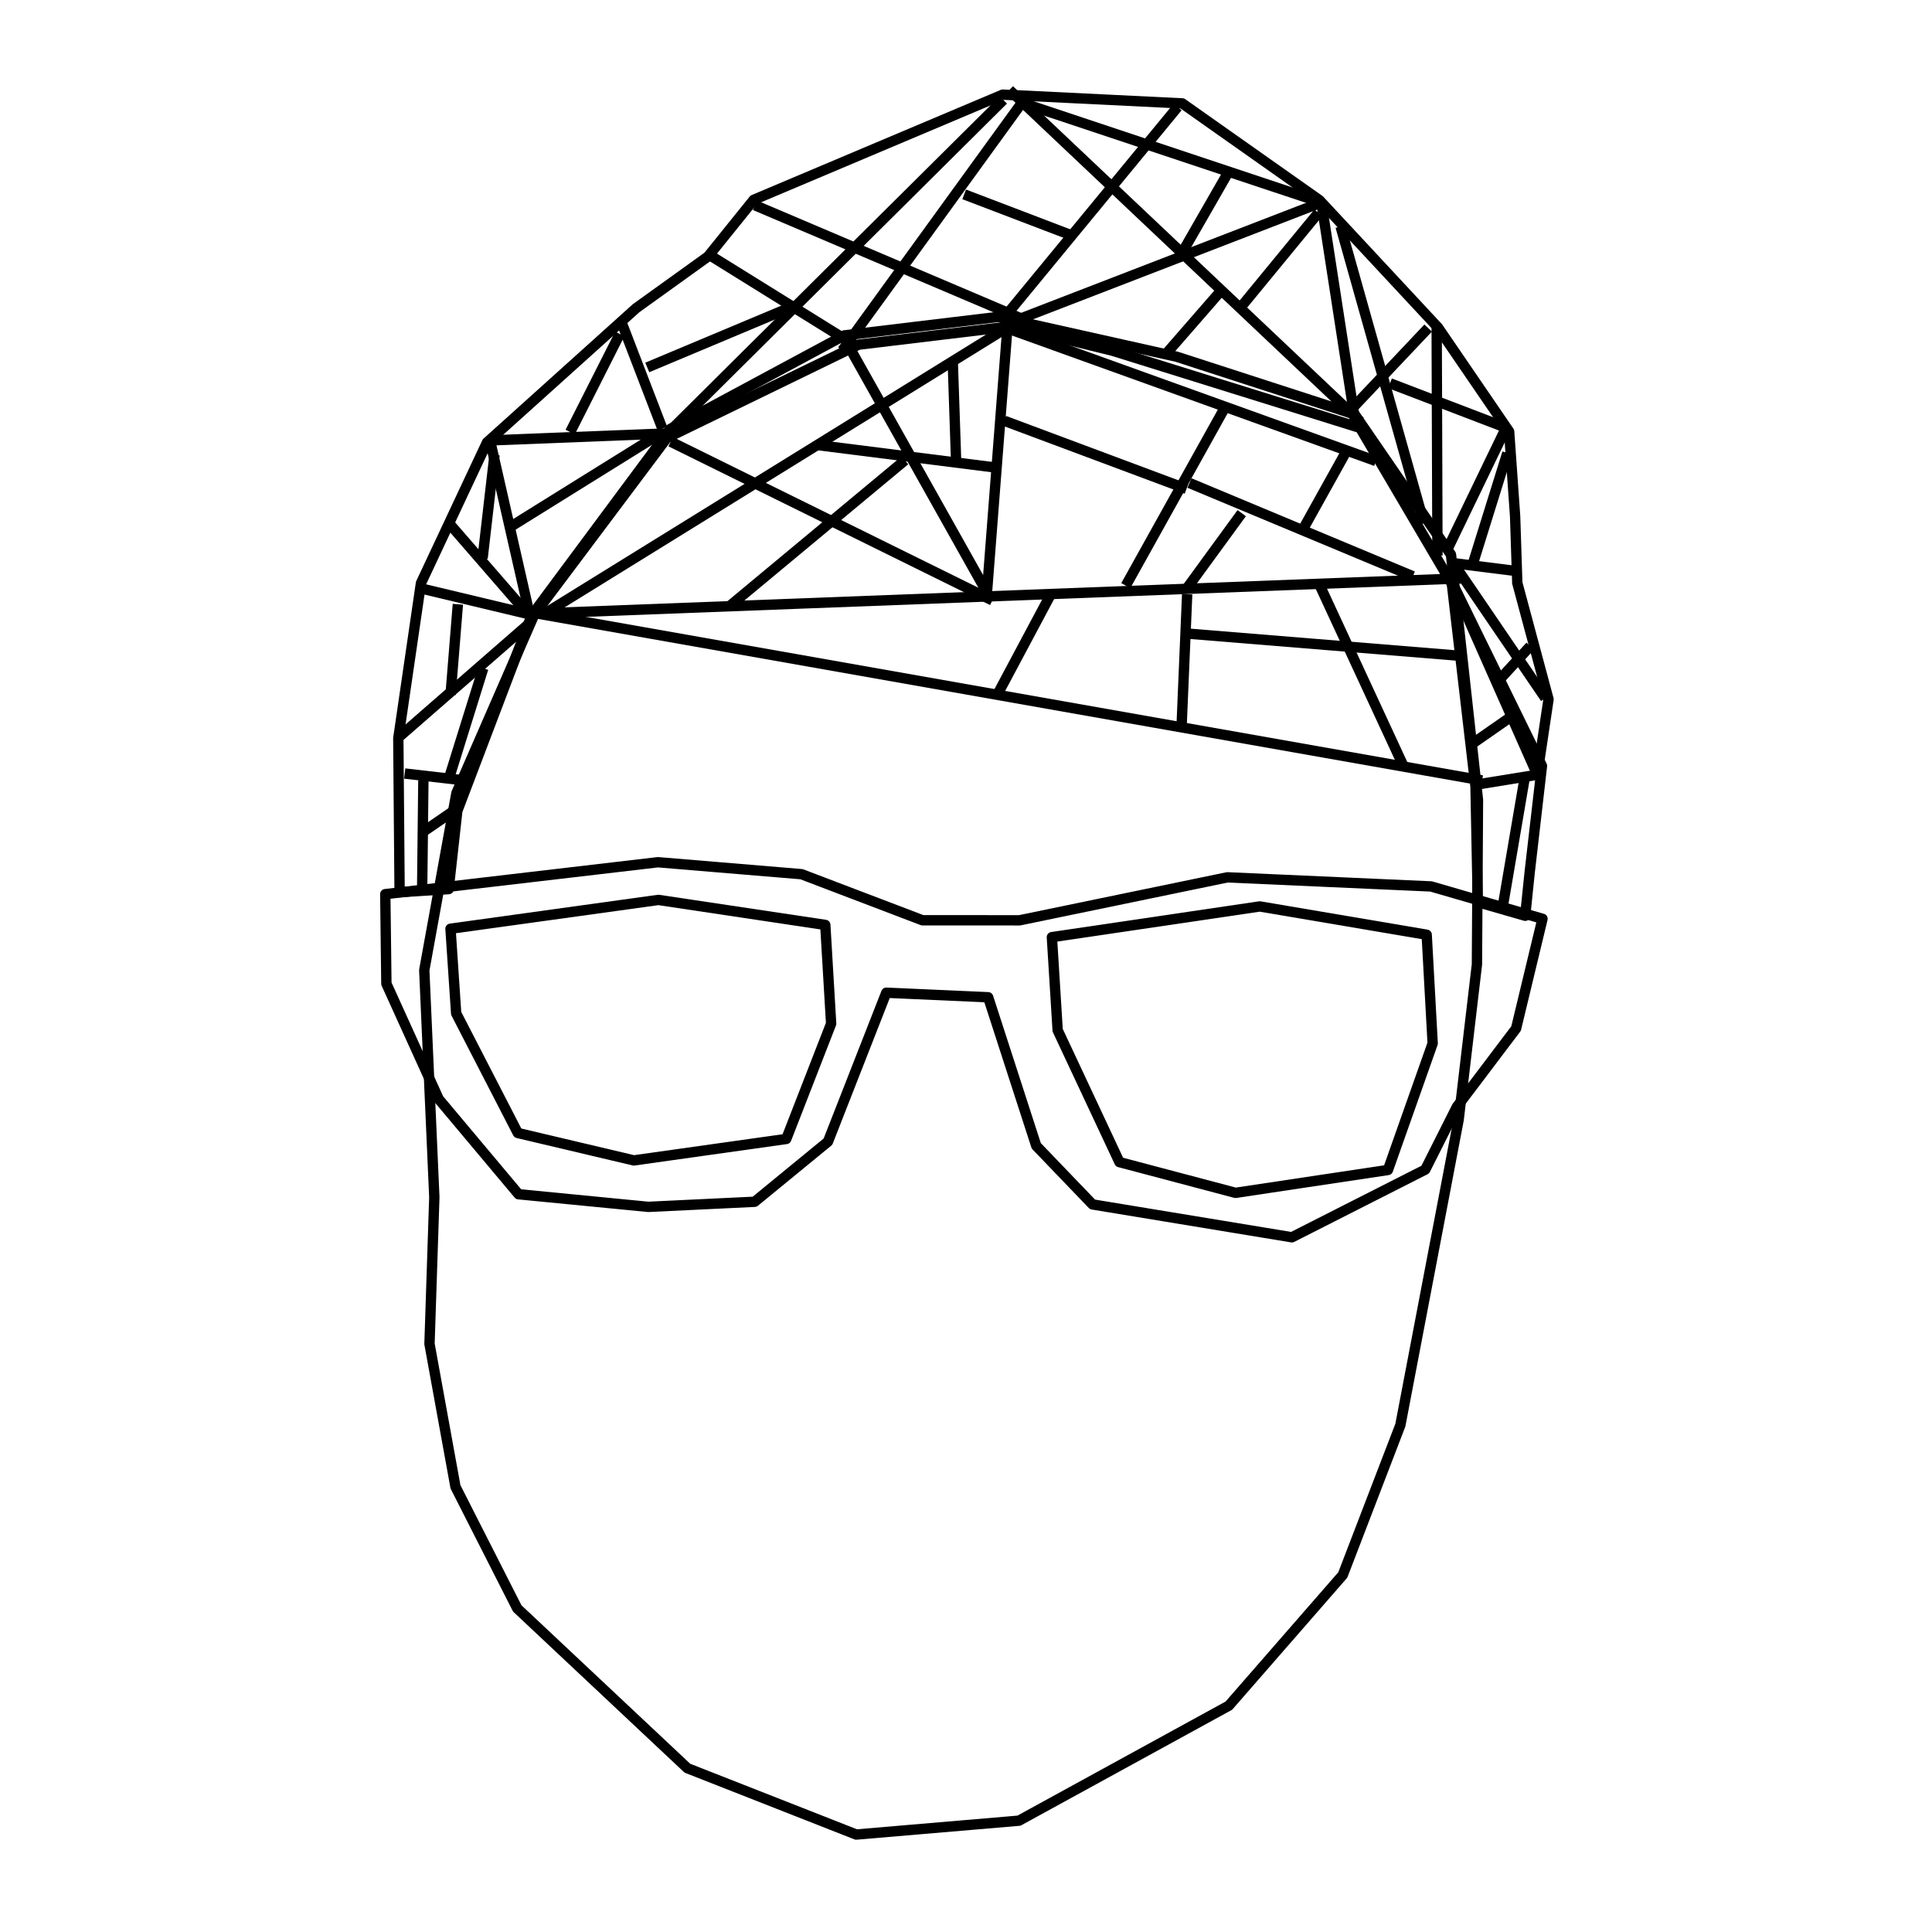 <?xml version="1.0" encoding="UTF-8" standalone="no"?>
<!DOCTYPE svg PUBLIC "-//W3C//DTD SVG 1.1//EN" "http://www.w3.org/Graphics/SVG/1.1/DTD/svg11.dtd">
<svg width="100%" height="100%" viewBox="0 0 934 934" version="1.1" xmlns="http://www.w3.org/2000/svg" xmlns:xlink="http://www.w3.org/1999/xlink" xml:space="preserve" style="fill-rule:evenodd;clip-rule:evenodd;stroke-linejoin:round;stroke-miterlimit:10;fill:white;">
    <g>
        <path d="M0,0L933.333,0L933.333,933.333L0,933.333L0,0Z" style="fill-opacity:0;"/>
        <path d="M250.059,777.572L220.197,718.796L207.633,649.688L209.97,578.79L205.108,469.016L220.654,383.388L259.637,294.023L323.976,207.418L408.147,162.145L482.639,153.192L568.925,172.476L654.927,200.355L701.454,268.128L714.507,386.702L714.003,466.245L705.168,541.284L676.982,688.965L649.151,761.402L594.071,824.575L492.598,880.181L413.936,886.885L332.315,854.814L250.059,777.572Z" style="fill-opacity:0;"/>
        <path d="M250.059,777.572L220.197,718.796L207.633,649.688L209.97,578.79L205.108,469.016L220.654,383.388L259.637,294.023L323.976,207.418L408.147,162.145L482.639,153.192L568.925,172.476L654.927,200.355L701.454,268.128L714.507,386.702L714.003,466.245L705.168,541.284L676.982,688.965L649.151,761.402L594.071,824.575L492.598,880.181L413.936,886.885L332.315,854.814L250.059,777.572Z" style="fill:none;stroke:black;stroke-width:5px;"/>
        <path d="M193.184,431.331L192.557,356.917L203.51,281.923L235.433,213.888L307.532,148.977L342.273,124.011L364.376,96.592L484.773,45.745L571.554,49.988L637.854,96.743L695.184,158.33L729.568,208.613L732.457,249.535L733.512,281.811L748.619,338.076L743.18,374.499L703.714,285.39L657.542,206.875L537.932,169.584L489.564,157.667L415.071,166.62L322.427,211.689L255.899,300.39L221.08,392.005L216.894,429.827L193.184,431.331Z" style="fill-opacity:0;"/>
        <path d="M193.184,431.331L192.557,356.917L203.51,281.923L235.433,213.888L307.532,148.977L342.273,124.011L364.376,96.592L484.773,45.745L571.554,49.988L637.854,96.743L695.184,158.33L729.568,208.613L732.457,249.535L733.512,281.811L748.619,338.076L743.18,374.499L703.714,285.39L657.542,206.875L537.932,169.584L489.564,157.667L415.071,166.62L322.427,211.689L255.899,300.39L221.08,392.005L216.894,429.827L193.184,431.331Z" style="fill:none;stroke:black;stroke-width:5px;"/>
        <path d="M745.441,370.256L739.502,421.715L737.335,442.71L714.426,436.121L713.313,380.231L701.74,281.045L745.441,370.256Z" style="fill-opacity:0;"/>
        <path d="M745.441,370.256L739.502,421.715L737.335,442.71L714.426,436.121L713.313,380.231L701.74,281.045L745.441,370.256Z" style="fill:none;stroke:black;stroke-width:5px;"/>
        <path d="M186.259,432.269L318.064,416.834L387.484,422.616L445.928,444.889L492.906,444.913L593.325,424.138L691.813,428.532L745.703,444.183L732.929,497.221L704.317,535.06L689.028,565.425L624.554,598.15L528.161,582.26L500.963,553.932L477.707,482.109L428.461,479.915L400.263,551.928L364.829,580.976L313.404,583.443L250.687,577.334L212.086,531.322L186.792,475.549L186.259,432.269Z" style="fill:none;"/>
        <path d="M186.259,432.269L318.064,416.834L387.484,422.616L445.928,444.889L492.906,444.913L593.325,424.138L691.813,428.532L745.703,444.183L732.929,497.221L704.317,535.06L689.028,565.425L624.554,598.15L528.161,582.26L500.963,553.932L477.707,482.109L428.461,479.915L400.263,551.928L364.829,580.976L313.404,583.443L250.687,577.334L212.086,531.322L186.792,475.549L186.259,432.269Z" style="fill:none;stroke:black;stroke-width:5px;"/>
        <path d="M217.785,448.992L220.525,489.889L250.323,547.724L306.414,560.986L380.112,550.611L401.802,494.868L398.972,447.141L318.289,435.053L217.785,448.992Z" style="fill-opacity:0;"/>
        <path d="M217.785,448.992L220.525,489.889L250.323,547.724L306.414,560.986L380.112,550.611L401.802,494.868L398.972,447.141L318.289,435.053L217.785,448.992Z" style="fill:none;stroke:black;stroke-width:5px;"/>
        <path d="M508.522,453.055L511.312,498.052L541.182,561.81L597.293,576.667L670.983,565.608L692.605,504.398L689.717,451.887L609.014,438.205L508.522,453.055Z" style="fill-opacity:0;"/>
        <path d="M508.522,453.055L511.312,498.052L541.182,561.81L597.293,576.667L670.983,565.608L692.605,504.398L689.717,451.887L609.014,438.205L508.522,453.055Z" style="fill:none;stroke:black;stroke-width:5px;"/>
        <path d="M487.991,43.479L657.598,203.825" style="fill-opacity:0;"/>
        <path d="M487.991,43.479L657.598,203.825" style="fill:none;stroke:black;stroke-width:5px;"/>
        <path d="M484.912,157.286L640.124,97.349" style="fill-opacity:0;"/>
        <path d="M484.912,157.286L640.124,97.349" style="fill:none;stroke:black;stroke-width:5px;"/>
        <path d="M483.563,155.858L569.295,51.732" style="fill-opacity:0;"/>
        <path d="M483.563,155.858L569.295,51.732" style="fill:none;stroke:black;stroke-width:5px;"/>
        <path d="M494.744,49.929L636.571,97.173" style="fill-opacity:0;"/>
        <path d="M494.744,49.929L636.571,97.173" style="fill:none;stroke:black;stroke-width:5px;"/>
        <path d="M407.203,169.405L493.376,50.539" style="fill-opacity:0;"/>
        <path d="M407.203,169.405L493.376,50.539" style="fill:none;stroke:black;stroke-width:5px;"/>
        <path d="M364.957,99.232L497.429,155.547" style="fill-opacity:0;"/>
        <path d="M364.957,99.232L497.429,155.547" style="fill:none;stroke:black;stroke-width:5px;"/>
        <path d="M485.043,48.302L323.783,208.428" style="fill-opacity:0;"/>
        <path d="M485.043,48.302L323.783,208.428" style="fill:none;stroke:black;stroke-width:5px;"/>
        <path d="M343.94,123.88L414.775,167.88" style="fill-opacity:0;"/>
        <path d="M343.94,123.88L414.775,167.88" style="fill:none;stroke:black;stroke-width:5px;"/>
        <path d="M237.911,212.872L324.115,209.471" style="fill-opacity:0;"/>
        <path d="M237.911,212.872L324.115,209.471" style="fill:none;stroke:black;stroke-width:5px;"/>
        <path d="M300.404,155.68L320.215,207.208" style="fill-opacity:0;"/>
        <path d="M300.404,155.68L320.215,207.208" style="fill:none;stroke:black;stroke-width:5px;"/>
        <path d="M312.906,177.636L380.559,149.258" style="fill-opacity:0;"/>
        <path d="M312.906,177.636L380.559,149.258" style="fill:none;stroke:black;stroke-width:5px;"/>
        <path d="M275.652,208.885L299.62,161.452" style="fill-opacity:0;"/>
        <path d="M275.652,208.885L299.62,161.452" style="fill:none;stroke:black;stroke-width:5px;"/>
        <path d="M466.117,93.962L518.432,113.93" style="fill-opacity:0;"/>
        <path d="M466.117,93.962L518.432,113.93" style="fill:none;stroke:black;stroke-width:5px;"/>
        <path d="M593.933,83.039L571.917,121.401" style="fill-opacity:0;"/>
        <path d="M593.933,83.039L571.917,121.401" style="fill:none;stroke:black;stroke-width:5px;"/>
        <path d="M563.13,171.73L589.304,141.683" style="fill-opacity:0;"/>
        <path d="M563.13,171.73L589.304,141.683" style="fill:none;stroke:black;stroke-width:5px;"/>
        <path d="M638.726,97.38L655.293,204.782" style="fill-opacity:0;"/>
        <path d="M638.726,97.38L655.293,204.782" style="fill:none;stroke:black;stroke-width:5px;"/>
        <path d="M600.13,148.159L637.358,102.868" style="fill-opacity:0;"/>
        <path d="M600.13,148.159L637.358,102.868" style="fill:none;stroke:black;stroke-width:5px;"/>
        <path d="M699.277,266.502L727.624,207.73" style="fill-opacity:0;"/>
        <path d="M699.277,266.502L727.624,207.73" style="fill:none;stroke:black;stroke-width:5px;"/>
        <path d="M694.54,157.401L694.918,268.551" style="fill-opacity:0;"/>
        <path d="M694.54,157.401L694.918,268.551" style="fill:none;stroke:black;stroke-width:5px;"/>
        <path d="M648.079,109.48L688.457,252.976" style="fill-opacity:0;"/>
        <path d="M648.079,109.48L688.457,252.976" style="fill:none;stroke:black;stroke-width:5px;"/>
        <path d="M653.506,197.641L690.42,158.586" style="fill-opacity:0;"/>
        <path d="M653.506,197.641L690.42,158.586" style="fill:none;stroke:black;stroke-width:5px;"/>
        <path d="M727.042,206.379L671.987,185.309" style="fill-opacity:0;"/>
        <path d="M727.042,206.379L671.987,185.309" style="fill:none;stroke:black;stroke-width:5px;"/>
        <path d="M701.878,272.152L734.445,276.247" style="fill-opacity:0;"/>
        <path d="M701.878,272.152L734.445,276.247" style="fill:none;stroke:black;stroke-width:5px;"/>
        <path d="M728.713,218.997L712.272,271.784" style="fill-opacity:0;"/>
        <path d="M728.713,218.997L712.272,271.784" style="fill:none;stroke:black;stroke-width:5px;"/>
        <path d="M723.638,329.96L739.796,312.353" style="fill-opacity:0;"/>
        <path d="M723.638,329.96L739.796,312.353" style="fill:none;stroke:black;stroke-width:5px;"/>
        <path d="M747.067,337.508L704.547,275.083" style="fill-opacity:0;"/>
        <path d="M747.067,337.508L704.547,275.083" style="fill:none;stroke:black;stroke-width:5px;"/>
        <path d="M713.641,379.33L744.318,374.354" style="fill-opacity:0;"/>
        <path d="M713.641,379.33L744.318,374.354" style="fill:none;stroke:black;stroke-width:5px;"/>
        <path d="M737.309,374.841L725.97,441.266" style="fill-opacity:0;"/>
        <path d="M737.309,374.841L725.97,441.266" style="fill:none;stroke:black;stroke-width:5px;"/>
        <path d="M711.504,359.712L731.283,345.949" style="fill-opacity:0;"/>
        <path d="M711.504,359.712L731.283,345.949" style="fill:none;stroke:black;stroke-width:5px;"/>
        <path d="M201.423,283.963L259.282,297.79" style="fill-opacity:0;"/>
        <path d="M201.423,283.963L259.282,297.79" style="fill:none;stroke:black;stroke-width:5px;"/>
        <path d="M192.749,356.419L255.049,302.119" style="fill-opacity:0;"/>
        <path d="M192.749,356.419L255.049,302.119" style="fill:none;stroke:black;stroke-width:5px;"/>
        <path d="M236.567,211.445L256.063,297.145" style="fill-opacity:0;"/>
        <path d="M236.567,211.445L256.063,297.145" style="fill:none;stroke:black;stroke-width:5px;"/>
        <path d="M246.263,254.991L319.963,209.133" style="fill-opacity:0;"/>
        <path d="M246.263,254.991L319.963,209.133" style="fill:none;stroke:black;stroke-width:5px;"/>
        <path d="M216.408,252.182L255.967,297.757" style="fill-opacity:0;"/>
        <path d="M216.408,252.182L255.967,297.757" style="fill:none;stroke:black;stroke-width:5px;"/>
        <path d="M239.069,219.889L233.305,269.874" style="fill-opacity:0;"/>
        <path d="M239.069,219.889L233.305,269.874" style="fill:none;stroke:black;stroke-width:5px;"/>
        <path d="M195.654,373.953L225.386,377.386" style="fill-opacity:0;"/>
        <path d="M195.654,373.953L225.386,377.386" style="fill:none;stroke:black;stroke-width:5px;"/>
        <path d="M204.078,430.671L204.676,377.128" style="fill-opacity:0;"/>
        <path d="M204.078,430.671L204.676,377.128" style="fill:none;stroke:black;stroke-width:5px;"/>
        <path d="M222.283,389.957L205.212,401.674" style="fill-opacity:0;"/>
        <path d="M222.283,389.957L205.212,401.674" style="fill:none;stroke:black;stroke-width:5px;"/>
        <path d="M221.351,292.123L217.823,335.84" style="fill-opacity:0;"/>
        <path d="M221.351,292.123L217.823,335.84" style="fill:none;stroke:black;stroke-width:5px;"/>
        <path d="M217.18,375.862L233.621,323.075" style="fill-opacity:0;"/>
        <path d="M217.18,375.862L233.621,323.075" style="fill:none;stroke:black;stroke-width:5px;"/>
        <path d="M260.902,296.564L708.807,279.525" style="fill-opacity:0;"/>
        <path d="M260.902,296.564L708.807,279.525" style="fill:none;stroke:black;stroke-width:5px;"/>
        <path d="M477.142,286.351L487.157,156.618" style="fill-opacity:0;"/>
        <path d="M477.142,286.351L487.157,156.618" style="fill:none;stroke:black;stroke-width:5px;"/>
        <path d="M410.728,168.093L478.728,289.259" style="fill-opacity:0;"/>
        <path d="M410.728,168.093L478.728,289.259" style="fill:none;stroke:black;stroke-width:5px;"/>
        <path d="M324.252,213.537L479.748,290.262" style="fill-opacity:0;"/>
        <path d="M324.252,213.537L479.748,290.262" style="fill:none;stroke:black;stroke-width:5px;"/>
        <path d="M262.269,297.292L488.599,157.292" style="fill-opacity:0;"/>
        <path d="M262.269,297.292L488.599,157.292" style="fill:none;stroke:black;stroke-width:5px;"/>
        <path d="M395.931,215.248L483.963,226.366" style="fill-opacity:0;"/>
        <path d="M395.931,215.248L483.963,226.366" style="fill:none;stroke:black;stroke-width:5px;"/>
        <path d="M437.478,222.528L352.47,293.205" style="fill-opacity:0;"/>
        <path d="M437.478,222.528L352.47,293.205" style="fill:none;stroke:black;stroke-width:5px;"/>
        <path d="M460.626,175.573L462.295,225.116" style="fill-opacity:0;"/>
        <path d="M460.626,175.573L462.295,225.116" style="fill:none;stroke:black;stroke-width:5px;"/>
        <path d="M489.018,159.481L665.176,222.882" style="fill-opacity:0;"/>
        <path d="M489.018,159.481L665.176,222.882" style="fill:none;stroke:black;stroke-width:5px;"/>
        <path d="M592.244,196.879L544.244,283.115" style="fill-opacity:0;"/>
        <path d="M592.244,196.879L544.244,283.115" style="fill:none;stroke:black;stroke-width:5px;"/>
        <path d="M575.01,233.494L683.041,278.597" style="fill-opacity:0;"/>
        <path d="M575.01,233.494L683.041,278.597" style="fill:none;stroke:black;stroke-width:5px;"/>
        <path d="M630.731,254.385L650.668,218.543" style="fill-opacity:0;"/>
        <path d="M630.731,254.385L650.668,218.543" style="fill:none;stroke:black;stroke-width:5px;"/>
        <path d="M485.471,203.411L573.597,236.325" style="fill-opacity:0;"/>
        <path d="M485.471,203.411L573.597,236.325" style="fill:none;stroke:black;stroke-width:5px;"/>
        <path d="M600.295,248.071L573.271,285.11" style="fill-opacity:0;"/>
        <path d="M600.295,248.071L573.271,285.11" style="fill:none;stroke:black;stroke-width:5px;"/>
        <path d="M716.496,377.302L260.307,296.703" style="fill-opacity:0;"/>
        <path d="M716.496,377.302L260.307,296.703" style="fill:none;stroke:black;stroke-width:5px;"/>
        <path d="M573.923,287.264L571.12,353.501" style="fill-opacity:0;"/>
        <path d="M573.923,287.264L571.12,353.501" style="fill:none;stroke:black;stroke-width:5px;"/>
        <path d="M704.571,316.933L572.697,306.192" style="fill-opacity:0;"/>
        <path d="M704.571,316.933L572.697,306.192" style="fill:none;stroke:black;stroke-width:5px;"/>
        <path d="M638.133,283.209L678.448,370.264" style="fill-opacity:0;"/>
        <path d="M638.133,283.209L678.448,370.264" style="fill:none;stroke:black;stroke-width:5px;"/>
        <path d="M507.741,287.781L481.725,336.6" style="fill-opacity:0;"/>
        <path d="M507.741,287.781L481.725,336.6" style="fill:none;stroke:black;stroke-width:5px;"/>
    </g>
</svg>
